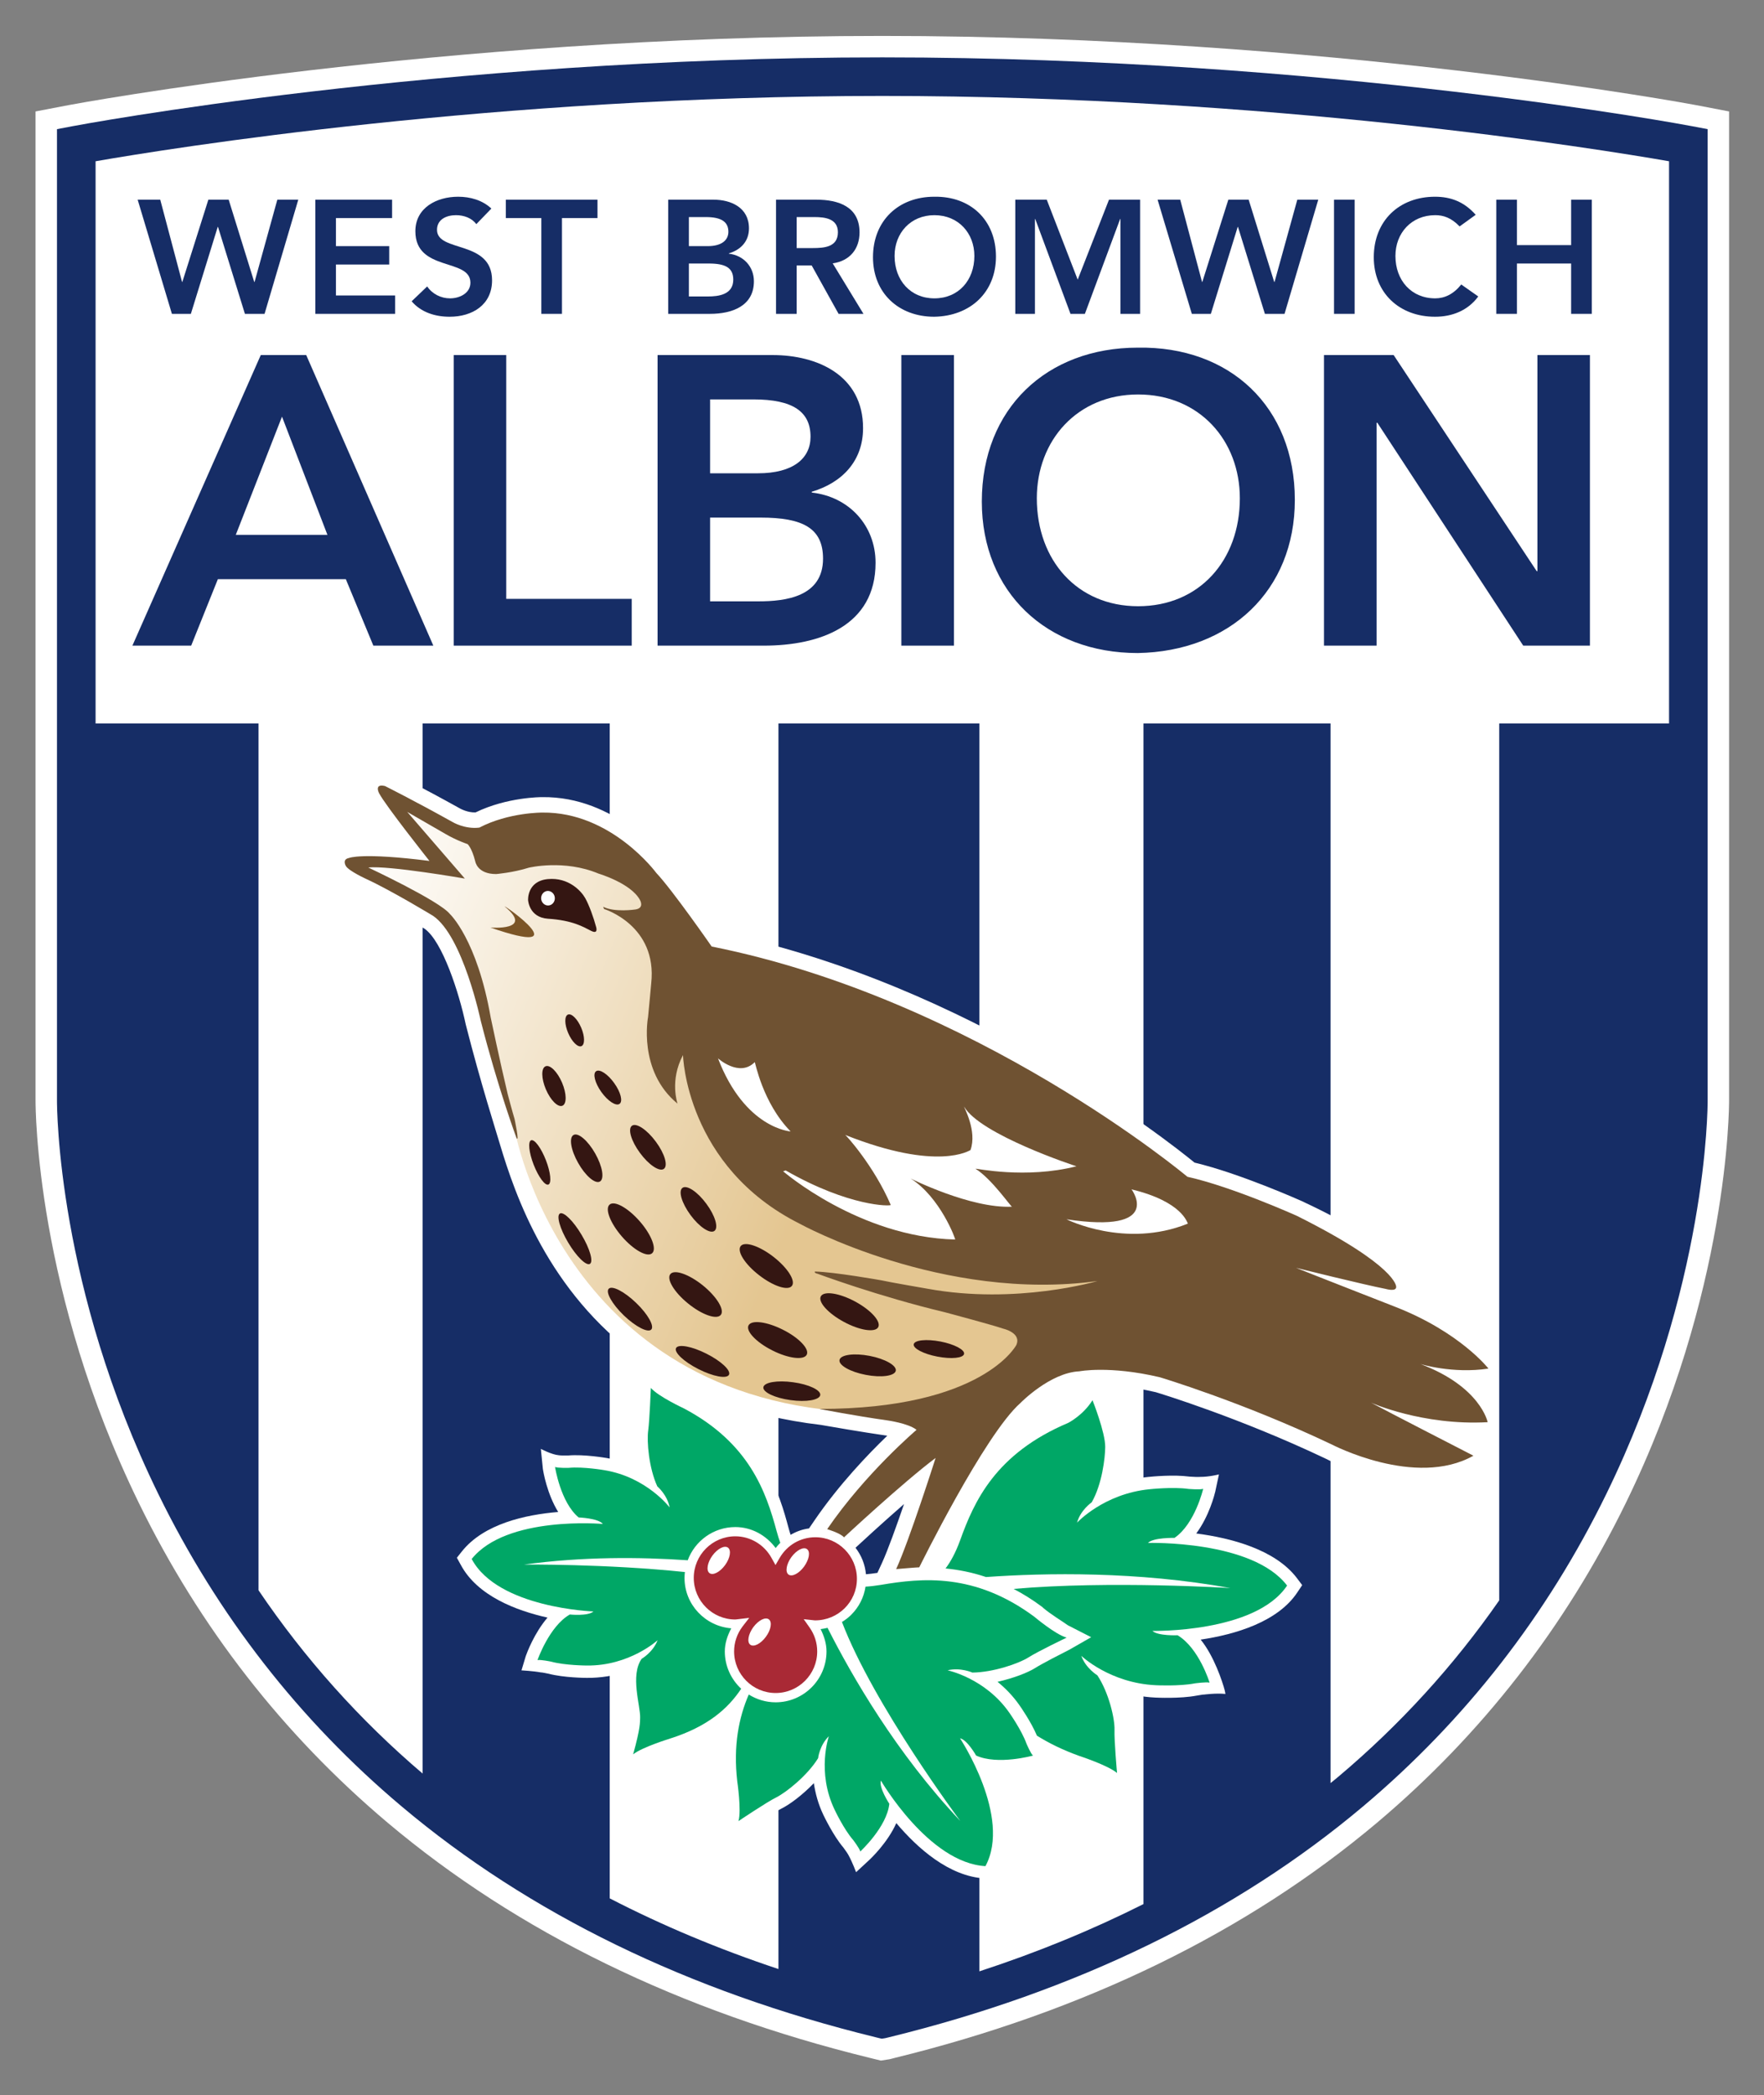 <?xml version="1.0" encoding="UTF-8" standalone="no"?>
<!-- Created with Inkscape (http://www.inkscape.org/) -->
<svg
   xmlns:dc="http://purl.org/dc/elements/1.1/"
   xmlns:cc="http://creativecommons.org/ns#"
   xmlns:rdf="http://www.w3.org/1999/02/22-rdf-syntax-ns#"
   xmlns:svg="http://www.w3.org/2000/svg"
   xmlns="http://www.w3.org/2000/svg"
   xmlns:xlink="http://www.w3.org/1999/xlink"
   xmlns:sodipodi="http://sodipodi.sourceforge.net/DTD/sodipodi-0.dtd"
   xmlns:inkscape="http://www.inkscape.org/namespaces/inkscape"
   width="500"
   height="593.65"
   id="svg2"
   sodipodi:version="0.32"
   inkscape:version="0.46"
   version="1.0"
   sodipodi:docname="Logo West Bromwich Albion Football Club.svg"
   inkscape:output_extension="org.inkscape.output.svg.inkscape">
  <rect width="100%" height="100%" fill="#808080" stroke="none"/>
  <defs
     id="defs4">
    <inkscape:perspective
       sodipodi:type="inkscape:persp3d"
       inkscape:vp_x="0 : 526.18109 : 1"
       inkscape:vp_y="0 : 1000 : 0"
       inkscape:vp_z="744.09448 : 526.18109 : 1"
       inkscape:persp3d-origin="372.04724 : 350.78739 : 1"
       id="perspective10" />
    <linearGradient
       id="linearGradient2584"
       spreadMethod="pad"
       gradientTransform="matrix(15.639,-6.337,-6.337,-15.639,330.775,268.56)"
       gradientUnits="userSpaceOnUse"
       y2="0"
       x2="1"
       y1="0"
       x1="0">
      <stop
         id="stop2586"
         offset="0"
         style="stop-opacity:1;stop-color:#ffffff" />
      <stop
         id="stop2588"
         offset="0.612"
         style="stop-opacity:1;stop-color:#e4c691" />
      <stop
         id="stop2590"
         offset="1"
         style="stop-opacity:1;stop-color:#e4c691" />
    </linearGradient>
    <clipPath
       id="clipPath2482"
       clipPathUnits="userSpaceOnUse">
      <path
         id="path2484"
         d="M 233.058,247.878 L 357.833,247.878 L 357.833,286.408 L 233.058,286.408 L 233.058,247.878 z" />
    </clipPath>
    <clipPath
       id="clipPath2474"
       clipPathUnits="userSpaceOnUse">
      <path
         id="path2476"
         d="M 320.819,236.955 L 364.812,236.955 L 364.812,291.204 L 320.819,291.204 L 320.819,236.955 z" />
    </clipPath>
    <clipPath
       id="clipPath2442"
       clipPathUnits="userSpaceOnUse">
      <path
         id="path2444"
         clip-rule="evenodd"
         d="M 402.401,298.37 L 479.527,298.37 C 484.5,298.37 488.531,294.339 488.531,289.366 L 488.531,179.815 C 488.531,174.842 484.5,170.811 479.527,170.811 L 325.274,170.811 C 320.301,170.811 316.27,174.842 316.27,179.815 L 316.27,289.366 C 316.27,294.339 320.301,298.37 325.274,298.37" />
    </clipPath>
    <clipPath
       id="clipPath2428"
       clipPathUnits="userSpaceOnUse">
      <path
         id="path2430"
         clip-rule="evenodd"
         d="M 183.543,298.37 L 302.098,298.37 C 307.071,298.37 311.102,294.339 311.102,289.366 L 311.102,179.815 C 311.102,174.842 307.071,170.811 302.098,170.811 L 64.988,170.811 C 60.015,170.811 55.984,174.842 55.984,179.815 L 55.984,289.366 C 55.984,294.339 60.015,298.37 64.988,298.37" />
    </clipPath>
    <inkscape:perspective
       id="perspective2410"
       inkscape:persp3d-origin="372.04724 : 350.78739 : 1"
       inkscape:vp_z="744.09448 : 526.18109 : 1"
       inkscape:vp_y="0 : 1000 : 0"
       inkscape:vp_x="0 : 526.18109 : 1"
       sodipodi:type="inkscape:persp3d" />
    <linearGradient
       inkscape:collect="always"
       xlink:href="#linearGradient2584"
       id="linearGradient2892"
       gradientUnits="userSpaceOnUse"
       gradientTransform="matrix(15.639,-6.337,-6.337,-15.639,330.775,268.56)"
       spreadMethod="pad"
       x1="0"
       y1="0"
       x2="1"
       y2="0" />
    <linearGradient
       inkscape:collect="always"
       xlink:href="#linearGradient2584"
       id="linearGradient3171"
       gradientUnits="userSpaceOnUse"
       gradientTransform="matrix(15.639,-6.337,-6.337,-15.639,330.775,268.56)"
       spreadMethod="pad"
       x1="0"
       y1="0"
       x2="1"
       y2="0" />
    <linearGradient
       inkscape:collect="always"
       xlink:href="#linearGradient2584"
       id="linearGradient3258"
       gradientUnits="userSpaceOnUse"
       gradientTransform="matrix(15.639,-6.337,-6.337,-15.639,330.775,268.56)"
       spreadMethod="pad"
       x1="0"
       y1="0"
       x2="1"
       y2="0" />
  </defs>
  <sodipodi:namedview
     id="base"
     pagecolor="#ffffff"
     bordercolor="#666666"
     borderopacity="1.0"
     inkscape:pageopacity="0.0"
     inkscape:pageshadow="2"
     inkscape:zoom="0.175"
     inkscape:cx="-1675.1635"
     inkscape:cy="173.49119"
     inkscape:document-units="px"
     inkscape:current-layer="layer1"
     showgrid="false"
     inkscape:window-width="1280"
     inkscape:window-height="750"
     inkscape:window-x="-8"
     inkscape:window-y="-8" />
  <g
     inkscape:label="Ebene 1"
     inkscape:groupmode="layer"
     id="layer1"
     transform="translate(-191.278,100.062)">
    <g
       id="g3173"
       transform="matrix(11.911,0,0,11.911,-2076.96,-5157.105)">
      <g
         transform="matrix(1.25,0,0,-1.25,-215.712,783.434)"
         clip-path="url(#clipPath2474)"
         id="g2472">
        <g
           id="g2478">
          <g
             clip-path="url(#clipPath2482)"
             id="g2480">
            <path
               id="path2486"
               style="fill:#ffffff;fill-opacity:1;fill-rule:nonzero;stroke:none"
               d="M 326.219,285.091 L 325.592,284.971 L 325.592,266.153 C 325.592,266.008 325.596,262.507 327.56,258.487 C 328.713,256.126 330.307,254.08 332.296,252.404 C 334.771,250.32 337.862,248.813 341.484,247.927 L 341.557,247.909 C 341.561,247.908 341.686,247.878 341.686,247.878 L 341.852,247.904 L 341.942,247.927 C 345.563,248.813 348.654,250.32 351.13,252.404 C 353.119,254.08 354.713,256.127 355.866,258.487 C 357.825,262.498 357.833,266.009 357.833,266.157 L 357.833,284.971 L 357.207,285.091 C 357.137,285.104 350.18,286.408 341.713,286.408 C 333.252,286.408 326.288,285.104 326.219,285.091" />
            <path
               id="path2488"
               style="fill:#162d66;fill-opacity:1;fill-rule:nonzero;stroke:none"
               d="M 357.13,284.69 C 357.062,284.703 350.191,286 341.713,286 C 333.235,286 326.363,284.703 326.295,284.69 L 326,284.634 L 326,266.153 C 326,266.011 326.006,262.596 327.926,258.667 C 329.055,256.357 330.613,254.355 332.559,252.717 C 334.985,250.673 338.021,249.195 341.581,248.323 L 341.654,248.305 L 341.702,248.294 L 341.771,248.305 L 341.845,248.323 C 345.405,249.195 348.44,250.673 350.867,252.717 C 352.812,254.355 354.371,256.357 355.499,258.667 C 357.419,262.596 357.425,266.012 357.425,266.155 C 357.425,266.153 357.425,281.459 357.425,281.459 L 357.425,284.634" />
            <path
               id="path2490"
               style="fill:#ffffff;fill-opacity:1;fill-rule:nonzero;stroke:none"
               d="M 350.393,253.279 C 350.345,253.238 350.295,253.199 350.246,253.159 L 350.246,273.324 L 346.684,273.324 L 346.684,250.856 C 345.705,250.364 344.664,249.936 343.56,249.576 L 343.56,273.324 L 339.735,273.324 L 339.735,249.62 C 338.597,249.999 337.526,250.447 336.523,250.965 L 336.523,273.324 L 332.961,273.324 L 332.961,253.34 C 331.76,254.362 330.716,255.53 329.837,256.828 L 329.837,273.324 L 326.735,273.324 L 326.735,284.023 C 328.143,284.268 334.326,285.266 341.713,285.266 C 349.098,285.266 355.283,284.268 356.69,284.023 L 356.69,273.324 L 353.457,273.324 L 353.457,256.636 C 352.589,255.388 351.564,254.265 350.393,253.279" />
            <path
               id="path2492"
               style="fill:#162d66;fill-opacity:1;fill-rule:nonzero;stroke:none"
               d="M 331.149,276.913 L 330.284,279.163 L 329.404,276.913 L 331.149,276.913 z M 329.88,280.335 L 330.745,280.335 L 333.165,274.805 L 332.023,274.805 L 331.499,276.07 L 329.063,276.07 L 328.555,274.805 L 327.436,274.805" />
            <path
               id="path2494"
               style="fill:#162d66;fill-opacity:1;fill-rule:nonzero;stroke:none"
               d="M 333.554,280.335 L 334.553,280.335 L 334.553,275.695 L 336.942,275.695 L 336.942,274.805 L 333.554,274.805" />
            <path
               id="path2496"
               style="fill:#162d66;fill-opacity:1;fill-rule:nonzero;stroke:none"
               d="M 338.434,275.648 L 339.354,275.648 C 339.87,275.648 340.584,275.734 340.584,276.461 C 340.584,277.039 340.203,277.242 339.394,277.242 L 338.434,277.242 L 338.434,275.648 z M 338.434,278.085 L 339.346,278.085 C 340.013,278.085 340.346,278.366 340.346,278.78 C 340.346,279.257 340.013,279.491 339.259,279.491 L 338.434,279.491 L 338.434,278.085 z M 337.434,280.335 L 339.624,280.335 C 340.473,280.335 341.346,279.952 341.346,278.944 C 341.346,278.32 340.949,277.906 340.37,277.734 L 340.37,277.718 C 341.076,277.64 341.584,277.093 341.584,276.382 C 341.584,275.179 340.52,274.805 339.457,274.805 L 337.434,274.805" />
            <path
               id="path2498"
               style="fill:#162d66;fill-opacity:1;fill-rule:nonzero;stroke:none"
               d="M 342.075,274.805 L 343.076,274.805 L 343.076,280.335 L 342.075,280.335 L 342.075,274.805 z" />
            <path
               id="path2500"
               style="fill:#162d66;fill-opacity:1;fill-rule:nonzero;stroke:none"
               d="M 346.582,275.555 C 347.749,275.555 348.519,276.429 348.519,277.609 C 348.519,278.71 347.749,279.585 346.582,279.585 C 345.424,279.585 344.654,278.71 344.654,277.609 C 344.654,276.429 345.424,275.555 346.582,275.555 z M 346.575,280.476 C 348.328,280.507 349.566,279.351 349.566,277.578 C 349.566,275.851 348.328,274.695 346.575,274.664 C 344.845,274.664 343.607,275.82 343.607,277.546 C 343.607,279.32 344.845,280.476 346.575,280.476" />
            <path
               id="path2502"
               style="fill:#162d66;fill-opacity:1;fill-rule:nonzero;stroke:none"
               d="M 350.121,280.335 L 351.447,280.335 L 354.168,276.226 L 354.184,276.211 L 354.168,276.211 L 354.184,276.226 L 354.184,280.335 L 355.184,280.335 L 355.184,274.805 L 353.914,274.805 L 351.137,279.046 L 351.122,279.046 L 351.122,274.805 L 350.121,274.805" />
            <path
               id="path2504"
               style="fill:#162d66;fill-opacity:1;fill-rule:nonzero;stroke:none"
               d="M 327.536,283.292 L 327.966,283.292 L 328.381,281.727 L 328.387,281.727 L 328.882,283.292 L 329.269,283.292 L 329.755,281.727 L 329.762,281.727 L 330.195,283.292 L 330.594,283.292 L 329.952,281.119 L 329.578,281.119 L 329.066,282.773 L 329.06,282.773 L 328.549,281.119 L 328.188,281.119" />
            <path
               id="path2506"
               style="fill:#162d66;fill-opacity:1;fill-rule:nonzero;stroke:none"
               d="M 330.918,283.292 L 332.38,283.292 L 332.38,282.942 L 331.311,282.942 L 331.311,282.408 L 332.325,282.408 L 332.325,282.058 L 331.311,282.058 L 331.311,281.469 L 332.437,281.469 L 332.437,281.119 L 330.918,281.119" />
            <path
               id="path2508"
               style="fill:#162d66;fill-opacity:1;fill-rule:nonzero;stroke:none"
               d="M 333.983,282.826 C 333.899,282.942 333.749,282.997 333.596,282.997 C 333.416,282.997 333.235,282.918 333.235,282.718 C 333.235,282.282 334.283,282.531 334.283,281.757 C 334.283,281.291 333.909,281.064 333.475,281.064 C 333.201,281.064 332.933,281.147 332.752,281.358 L 333.048,281.641 C 333.145,281.497 333.31,281.414 333.484,281.414 C 333.665,281.414 333.871,281.512 333.871,281.712 C 333.871,282.187 332.823,281.914 332.823,282.691 C 332.823,283.139 333.229,283.348 333.637,283.348 C 333.868,283.348 334.099,283.283 334.27,283.123" />
            <path
               id="path2510"
               style="fill:#162d66;fill-opacity:1;fill-rule:nonzero;stroke:none"
               d="M 335.221,282.942 L 334.545,282.942 L 334.545,283.292 L 336.29,283.292 L 336.29,282.942 L 335.614,282.942 L 335.614,281.119 L 335.221,281.119" />
            <path
               id="path2512"
               style="fill:#162d66;fill-opacity:1;fill-rule:nonzero;stroke:none"
               d="M 338.03,281.45 L 338.392,281.45 C 338.594,281.45 338.875,281.484 338.875,281.77 C 338.875,281.997 338.725,282.077 338.408,282.077 L 338.03,282.077 L 338.03,281.45 z M 338.03,282.408 L 338.389,282.408 C 338.651,282.408 338.782,282.519 338.782,282.681 C 338.782,282.868 338.651,282.961 338.354,282.961 L 338.03,282.961 L 338.03,282.408 z M 337.637,283.292 L 338.498,283.292 C 338.832,283.292 339.174,283.142 339.174,282.746 C 339.174,282.5 339.019,282.338 338.791,282.27 L 338.791,282.264 C 339.069,282.233 339.268,282.018 339.268,281.739 C 339.268,281.266 338.85,281.119 338.432,281.119 L 337.637,281.119" />
            <path
               id="path2514"
               style="fill:#162d66;fill-opacity:1;fill-rule:nonzero;stroke:none"
               d="M 340.387,282.371 C 340.609,282.371 340.867,282.39 340.867,282.672 C 340.867,282.93 340.624,282.961 340.422,282.961 L 340.082,282.961 L 340.082,282.371 L 340.387,282.371 z M 339.689,283.292 L 340.456,283.292 C 340.88,283.292 341.279,283.157 341.279,282.669 C 341.279,282.356 341.095,282.126 340.768,282.08 L 341.354,281.119 L 340.88,281.119 L 340.368,282.04 L 340.082,282.04 L 340.082,281.119 L 339.689,281.119" />
            <path
               id="path2516"
               style="fill:#162d66;fill-opacity:1;fill-rule:nonzero;stroke:none"
               d="M 342.704,281.414 C 343.162,281.414 343.465,281.757 343.465,282.221 C 343.465,282.654 343.162,282.997 342.704,282.997 C 342.249,282.997 341.946,282.654 341.946,282.221 C 341.946,281.757 342.249,281.414 342.704,281.414 z M 342.701,283.348 C 343.39,283.36 343.876,282.905 343.876,282.209 C 343.876,281.53 343.39,281.076 342.701,281.064 C 342.021,281.064 341.535,281.518 341.535,282.196 C 341.535,282.893 342.021,283.348 342.701,283.348" />
            <path
               id="path2518"
               style="fill:#162d66;fill-opacity:1;fill-rule:nonzero;stroke:none"
               d="M 344.244,283.292 L 344.843,283.292 L 345.432,281.77 L 346.028,283.292 L 346.62,283.292 L 346.62,281.119 L 346.246,281.119 L 346.246,282.924 L 346.24,282.924 L 345.569,281.119 L 345.295,281.119 L 344.624,282.924 L 344.618,282.924 L 344.618,281.119 L 344.244,281.119" />
            <path
               id="path2520"
               style="fill:#162d66;fill-opacity:1;fill-rule:nonzero;stroke:none"
               d="M 346.953,283.292 L 347.384,283.292 L 347.799,281.727 L 347.805,281.727 L 348.3,283.292 L 348.687,283.292 L 349.173,281.727 L 349.18,281.727 L 349.613,283.292 L 350.012,283.292 L 349.37,281.119 L 348.996,281.119 L 348.484,282.773 L 348.478,282.773 L 347.967,281.119 L 347.605,281.119" />
            <path
               id="path2522"
               style="fill:#162d66;fill-opacity:1;fill-rule:nonzero;stroke:none"
               d="M 350.312,281.119 L 350.704,281.119 L 350.704,283.292 L 350.312,283.292 L 350.312,281.119 z" />
            <path
               id="path2524"
               style="fill:#162d66;fill-opacity:1;fill-rule:nonzero;stroke:none"
               d="M 352.703,282.783 C 352.541,282.951 352.391,282.997 352.239,282.997 C 351.783,282.997 351.481,282.654 351.481,282.221 C 351.481,281.757 351.783,281.414 352.239,281.414 C 352.416,281.414 352.587,281.493 352.734,281.678 L 353.058,281.45 C 352.859,281.18 352.559,281.064 352.235,281.064 C 351.556,281.064 351.069,281.518 351.069,282.196 C 351.069,282.893 351.556,283.348 352.235,283.348 C 352.535,283.348 352.79,283.252 353.009,283.004" />
            <path
               id="path2526"
               style="fill:#162d66;fill-opacity:1;fill-rule:nonzero;stroke:none"
               d="M 353.401,283.292 L 353.794,283.292 L 353.794,282.427 L 354.826,282.427 L 354.826,283.292 L 355.219,283.292 L 355.219,281.119 L 354.826,281.119 L 354.826,282.077 L 353.794,282.077 L 353.794,281.119 L 353.401,281.119" />
            <path
               id="path2528"
               style="fill:#ffffff;fill-opacity:1;fill-rule:nonzero;stroke:none"
               d="M 345.515,260.57 C 345.374,260.345 345.151,260.226 345.146,260.224 C 344.656,260.015 344.281,259.763 343.99,259.496 C 344.103,259.666 344.215,259.82 344.319,259.945 C 344.319,259.945 344.508,260.15 344.552,260.186 C 344.687,260.323 345.115,260.685 345.477,260.702 L 345.498,260.702 L 345.519,260.706 C 345.52,260.707 345.562,260.714 345.637,260.72 L 345.515,260.57 z M 341.401,257.133 C 341.384,257.322 341.312,257.496 341.202,257.637 C 341.291,257.72 341.696,258.094 342.126,258.469 C 341.981,258.046 341.818,257.593 341.709,257.354 L 341.619,257.159 C 341.54,257.147 341.466,257.138 341.401,257.133 z M 339.928,258.013 C 339.764,258.62 339.46,259.749 338.043,260.498 L 338.038,260.501 L 338.031,260.504 C 337.82,260.602 337.551,260.755 337.486,260.832 L 337.191,261.177 C 338.031,260.593 339.121,260.142 340.543,259.975 C 340.725,259.943 341.313,259.841 341.807,259.769 C 341.447,259.423 340.887,258.84 340.42,258.156 L 340.317,258.005 C 340.192,257.989 340.073,257.946 339.967,257.883 C 339.953,257.924 339.94,257.966 339.928,258.013 z M 348.245,254.855 L 348.232,254.921 C 348.188,255.089 348.027,255.578 347.773,255.889 C 348.434,255.987 349.241,256.227 349.613,256.787 L 349.706,256.926 L 349.606,257.059 C 349.192,257.605 348.35,257.823 347.689,257.909 C 347.935,258.239 348.037,258.647 348.051,258.705 L 348.121,259.033 C 348.121,259.033 347.93,258.984 347.765,258.986 C 347.735,258.982 347.632,258.986 347.562,258.991 C 347.261,259.032 346.856,258.993 346.777,258.985 C 346.51,258.959 346.278,258.892 346.076,258.81 C 346.152,259.063 346.193,259.319 346.193,259.494 C 346.193,259.525 346.192,259.553 346.19,259.577 C 346.171,259.785 345.957,260.468 345.918,260.589 L 345.841,260.728 C 346.082,260.73 346.45,260.707 346.918,260.598 C 347.028,260.565 348.524,260.106 350.138,259.34 C 350.199,259.308 351.88,258.441 353.111,259.133 C 353.111,259.133 353.267,259.264 353.325,259.411 L 352.408,259.887 C 352.408,259.887 353.039,259.807 353.436,259.961 C 353.282,260.628 352.768,260.871 352.768,260.871 C 353.179,260.819 353.436,260.966 353.436,260.966 C 353.399,261.069 353.325,261.208 353.325,261.208 C 353.3,261.239 352.925,261.925 351.739,262.429 C 351.76,262.464 351.771,262.503 351.778,262.545 C 351.776,262.53 351.773,262.51 351.773,262.51 C 351.784,262.539 351.796,262.574 351.796,262.619 C 351.796,262.821 351.548,263.367 349.745,264.212 L 349.734,264.218 L 349.724,264.223 C 349.674,264.245 348.524,264.76 347.656,264.967 C 347.153,265.379 343.382,268.36 338.639,269.342 C 338.451,269.61 337.912,270.37 337.637,270.666 C 337.538,270.797 336.632,271.94 335.237,271.922 C 335.216,271.922 334.569,271.923 333.968,271.631 C 333.814,271.626 333.682,271.702 333.68,271.702 C 332.947,272.11 332.382,272.393 332.377,272.396 L 332.347,272.411 L 332.315,272.425 C 332.024,272.495 331.895,272.318 331.864,272.264 C 331.754,272.08 331.839,271.921 331.87,271.861 L 331.872,271.86 C 331.943,271.722 332.197,271.381 332.434,271.073 C 331.932,271.112 331.658,271.094 331.503,271.051 L 331.506,271.053 C 331.501,271.052 331.498,271.05 331.493,271.049 C 331.491,271.048 331.49,271.048 331.487,271.047 C 331.318,271.008 331.243,270.899 331.215,270.835 C 331.192,270.783 331.183,270.732 331.183,270.685 C 331.183,270.577 331.229,270.49 331.248,270.459 L 331.241,270.472 C 331.266,270.427 331.34,270.291 331.769,270.095 C 332.218,269.889 332.933,269.457 332.996,269.419 C 333.339,269.183 333.658,268.184 333.779,267.609 L 333.782,267.596 C 334.075,266.447 334.363,265.555 334.434,265.312 C 334.723,264.346 335.35,262.511 337.093,261.248 L 337.072,260.688 C 337.065,260.52 337.043,260.051 337.023,259.904 L 337.023,259.904 C 337.015,259.855 337.012,259.793 337.012,259.722 C 337.012,259.56 337.035,259.353 337.079,259.147 C 336.902,259.233 336.698,259.306 336.464,259.345 C 336.449,259.347 336.035,259.419 335.733,259.393 C 335.662,259.391 335.576,259.393 335.552,259.398 C 335.418,259.409 335.212,259.519 335.212,259.519 L 335.25,259.139 C 335.259,259.079 335.33,258.662 335.542,258.318 C 334.922,258.267 334.128,258.094 333.709,257.568 L 333.613,257.447 L 333.688,257.311 C 334.004,256.721 334.743,256.441 335.339,256.308 C 335.083,256.01 334.945,255.632 334.925,255.576 L 334.843,255.304 C 334.843,255.304 335.072,255.291 335.211,255.265 C 335.236,255.265 335.288,255.254 335.358,255.24 C 335.65,255.163 336.068,255.161 336.086,255.161 C 336.354,255.158 336.615,255.205 336.821,255.271 C 336.813,255.213 336.808,255.154 336.808,255.097 C 336.808,254.949 336.829,254.807 336.847,254.692 L 336.868,254.51 C 336.863,254.355 336.833,253.905 336.805,253.744 L 336.818,253.252 L 337.118,253.523 C 337.199,253.589 337.507,253.71 337.747,253.783 C 338.194,253.926 338.518,254.112 338.767,254.32 C 338.723,254.104 338.691,253.874 338.691,253.618 C 338.691,253.474 338.699,253.323 338.717,253.165 C 338.743,252.993 338.76,252.788 338.76,252.646 C 338.76,252.581 338.756,252.529 338.748,252.5 L 338.697,252.007 L 339.105,252.24 C 339.252,252.339 339.663,252.609 339.795,252.675 C 339.949,252.75 340.195,252.934 340.409,253.157 C 340.438,252.965 340.491,252.759 340.593,252.548 C 340.6,252.535 340.776,252.161 340.972,251.931 C 341.013,251.876 341.06,251.807 341.07,251.785 C 341.147,251.644 341.213,251.463 341.213,251.463 L 341.452,251.684 C 341.497,251.725 341.813,252.025 341.979,252.397 C 342.378,251.925 342.981,251.381 343.666,251.344 L 343.815,251.336 L 343.884,251.469 C 344.007,251.698 344.055,251.949 344.055,252.204 C 344.055,252.616 343.927,253.034 343.784,253.379 C 344.182,253.34 344.585,253.44 344.643,253.455 L 345.032,253.562 C 345.032,253.562 345.134,253.542 345.114,253.563 C 345.245,253.502 345.238,253.507 345.382,253.455 C 345.591,253.386 345.936,253.251 346.029,253.172 L 346.41,252.94 L 346.416,253.372 C 346.401,253.528 346.367,253.944 346.367,254.127 C 346.367,254.14 346.367,254.152 346.368,254.162 C 346.368,254.171 346.368,254.18 346.368,254.19 C 346.368,254.359 346.315,254.641 346.211,254.919 C 346.416,254.85 346.648,254.798 346.912,254.786 C 346.93,254.785 347.38,254.763 347.695,254.823 C 347.775,254.834 347.809,254.845 347.836,254.843 C 347.836,254.843 348.067,254.874 348.245,254.855" />
            <path
               id="path2530"
               style="fill:#ffffff;fill-opacity:1;fill-rule:nonzero;stroke:none"
               d="M 334.252,269.44 C 335.951,268.853 334.522,269.868 334.523,269.841 C 335.095,269.372 334.252,269.44 334.252,269.44" />
            <path
               id="path2532"
               style="fill:none;stroke:#ffffff;stroke-width:0.365;stroke-linecap:butt;stroke-linejoin:miter;stroke-miterlimit:4;stroke-dasharray:none;stroke-opacity:1"
               d="M 334.252,269.44 C 335.951,268.853 334.522,269.868 334.523,269.841 C 335.095,269.372 334.252,269.44 334.252,269.44 z" />
            <path
               id="path2534"
               style="fill:#ffffff;fill-opacity:1;fill-rule:nonzero;stroke:none"
               d="M 334.969,269.962 C 334.969,269.962 334.945,270.323 335.344,270.362 C 335.743,270.4 335.984,270.13 336.057,269.999 C 336.131,269.868 336.219,269.621 336.26,269.465 C 336.26,269.465 336.32,269.301 336.169,269.377 C 336.018,269.453 335.818,269.578 335.347,269.608 C 334.986,269.632 334.969,269.962 334.969,269.962" />
            <path
               id="path2536"
               style="fill:none;stroke:#ffffff;stroke-width:0.365;stroke-linecap:butt;stroke-linejoin:miter;stroke-miterlimit:4;stroke-dasharray:none;stroke-opacity:1"
               d="M 334.969,269.962 C 334.969,269.962 334.945,270.323 335.344,270.362 C 335.743,270.4 335.984,270.13 336.057,269.999 C 336.131,269.868 336.219,269.621 336.26,269.465 C 336.26,269.465 336.32,269.301 336.169,269.377 C 336.018,269.453 335.818,269.578 335.347,269.608 C 334.986,269.632 334.969,269.962 334.969,269.962 z" />
            <path
               id="path2538"
               style="fill:#ffffff;fill-opacity:1;fill-rule:nonzero;stroke:none"
               d="M 335.478,270.005 C 335.482,269.929 335.427,269.863 335.355,269.86 C 335.283,269.856 335.222,269.916 335.217,269.991 C 335.214,270.068 335.268,270.133 335.34,270.137 C 335.412,270.14 335.474,270.081 335.478,270.005" />
            <path
               id="path2540"
               style="fill:none;stroke:#ffffff;stroke-width:0.365;stroke-linecap:butt;stroke-linejoin:miter;stroke-miterlimit:4;stroke-dasharray:none;stroke-opacity:1"
               d="M 335.478,270.005 C 335.482,269.929 335.427,269.863 335.355,269.86 C 335.283,269.856 335.222,269.916 335.217,269.991 C 335.214,270.068 335.268,270.133 335.34,270.137 C 335.412,270.14 335.474,270.081 335.478,270.005 z" />
            <path
               id="path2542"
               style="fill:#ffffff;fill-opacity:1;fill-rule:nonzero;stroke:none"
               d="M 345.219,263.888 C 347.071,263.609 346.469,264.446 346.456,264.458 C 347.432,264.222 347.517,263.817 347.53,263.806 C 346.337,263.324 345.219,263.888 345.219,263.888" />
            <path
               id="path2544"
               style="fill:none;stroke:#ffffff;stroke-width:0.365;stroke-linecap:butt;stroke-linejoin:miter;stroke-miterlimit:4;stroke-dasharray:none;stroke-opacity:1"
               d="M 345.219,263.888 C 347.071,263.609 346.469,264.446 346.456,264.458 C 347.432,264.222 347.517,263.817 347.53,263.806 C 346.337,263.324 345.219,263.888 345.219,263.888 z" />
            <path
               id="path2546"
               style="fill:#ffffff;fill-opacity:1;fill-rule:nonzero;stroke:none"
               d="M 335.98,267.534 C 336.051,267.368 336.052,267.211 335.984,267.183 C 335.916,267.155 335.803,267.267 335.732,267.433 C 335.661,267.599 335.659,267.756 335.728,267.784 C 335.797,267.812 335.909,267.7 335.98,267.534" />
            <path
               id="path2548"
               style="fill:none;stroke:#ffffff;stroke-width:0.365;stroke-linecap:butt;stroke-linejoin:miter;stroke-miterlimit:4;stroke-dasharray:none;stroke-opacity:1"
               d="M 335.98,267.534 C 336.051,267.368 336.052,267.211 335.984,267.183 C 335.916,267.155 335.803,267.267 335.732,267.433 C 335.661,267.599 335.659,267.756 335.728,267.784 C 335.797,267.812 335.909,267.7 335.98,267.534 z" />
            <path
               id="path2550"
               style="fill:#ffffff;fill-opacity:1;fill-rule:nonzero;stroke:none"
               d="M 336.609,266.479 C 336.733,266.307 336.777,266.13 336.709,266.084 C 336.641,266.037 336.486,266.139 336.363,266.311 C 336.241,266.483 336.196,266.66 336.264,266.706 C 336.332,266.753 336.487,266.651 336.609,266.479" />
            <path
               id="path2552"
               style="fill:none;stroke:#ffffff;stroke-width:0.365;stroke-linecap:butt;stroke-linejoin:miter;stroke-miterlimit:4;stroke-dasharray:none;stroke-opacity:1"
               d="M 336.609,266.479 C 336.733,266.307 336.777,266.13 336.709,266.084 C 336.641,266.037 336.486,266.139 336.363,266.311 C 336.241,266.483 336.196,266.66 336.264,266.706 C 336.332,266.753 336.487,266.651 336.609,266.479 z" />
            <path
               id="path2554"
               style="fill:#ffffff;fill-opacity:1;fill-rule:nonzero;stroke:none"
               d="M 337.401,265.365 C 337.57,265.138 337.637,264.906 337.553,264.847 C 337.47,264.788 337.266,264.923 337.099,265.151 C 336.931,265.378 336.863,265.61 336.947,265.669 C 337.031,265.728 337.234,265.592 337.401,265.365" />
            <path
               id="path2556"
               style="fill:none;stroke:#ffffff;stroke-width:0.365;stroke-linecap:butt;stroke-linejoin:miter;stroke-miterlimit:4;stroke-dasharray:none;stroke-opacity:1"
               d="M 337.401,265.365 C 337.57,265.138 337.637,264.906 337.553,264.847 C 337.47,264.788 337.266,264.923 337.099,265.151 C 336.931,265.378 336.863,265.61 336.947,265.669 C 337.031,265.728 337.234,265.592 337.401,265.365 z" />
            <path
               id="path2558"
               style="fill:#ffffff;fill-opacity:1;fill-rule:nonzero;stroke:none"
               d="M 338.363,264.183 C 338.531,263.957 338.599,263.725 338.515,263.666 C 338.432,263.607 338.228,263.742 338.061,263.969 C 337.893,264.197 337.825,264.428 337.909,264.487 C 337.992,264.546 338.196,264.411 338.363,264.183" />
            <path
               id="path2560"
               style="fill:none;stroke:#ffffff;stroke-width:0.365;stroke-linecap:butt;stroke-linejoin:miter;stroke-miterlimit:4;stroke-dasharray:none;stroke-opacity:1"
               d="M 338.363,264.183 C 338.531,263.957 338.599,263.725 338.515,263.666 C 338.432,263.607 338.228,263.742 338.061,263.969 C 337.893,264.197 337.825,264.428 337.909,264.487 C 337.992,264.546 338.196,264.411 338.363,264.183 z" />
            <path
               id="path2562"
               style="fill:#ffffff;fill-opacity:1;fill-rule:nonzero;stroke:none"
               d="M 339.823,261.785 C 340.128,261.632 340.33,261.418 340.273,261.31 C 340.216,261.202 339.922,261.239 339.616,261.394 C 339.31,261.549 339.109,261.762 339.166,261.87 C 339.224,261.978 339.518,261.94 339.823,261.785" />
            <path
               id="path2564"
               style="fill:none;stroke:#ffffff;stroke-width:0.365;stroke-linecap:butt;stroke-linejoin:miter;stroke-miterlimit:4;stroke-dasharray:none;stroke-opacity:1"
               d="M 339.823,261.785 C 340.128,261.632 340.33,261.418 340.273,261.31 C 340.216,261.202 339.922,261.239 339.616,261.394 C 339.31,261.549 339.109,261.762 339.166,261.87 C 339.224,261.978 339.518,261.94 339.823,261.785 z" />
            <path
               id="path2566"
               style="fill:#ffffff;fill-opacity:1;fill-rule:nonzero;stroke:none"
               d="M 339.644,263.171 C 339.913,262.961 340.068,262.714 339.99,262.619 C 339.913,262.523 339.632,262.617 339.363,262.827 C 339.094,263.036 338.939,263.283 339.017,263.379 C 339.094,263.474 339.375,263.381 339.644,263.171" />
            <path
               id="path2568"
               style="fill:none;stroke:#ffffff;stroke-width:0.365;stroke-linecap:butt;stroke-linejoin:miter;stroke-miterlimit:4;stroke-dasharray:none;stroke-opacity:1"
               d="M 339.644,263.171 C 339.913,262.961 340.068,262.714 339.99,262.619 C 339.913,262.523 339.632,262.617 339.363,262.827 C 339.094,263.036 338.939,263.283 339.017,263.379 C 339.094,263.474 339.375,263.381 339.644,263.171 z" />
            <path
               id="path2570"
               style="fill:#ffffff;fill-opacity:1;fill-rule:nonzero;stroke:none"
               d="M 341.197,262.322 C 341.498,262.159 341.694,261.941 341.634,261.834 C 341.574,261.728 341.281,261.773 340.98,261.936 C 340.678,262.099 340.483,262.317 340.543,262.423 C 340.603,262.53 340.896,262.484 341.197,262.322" />
            <path
               id="path2572"
               style="fill:none;stroke:#ffffff;stroke-width:0.365;stroke-linecap:butt;stroke-linejoin:miter;stroke-miterlimit:4;stroke-dasharray:none;stroke-opacity:1"
               d="M 341.197,262.322 C 341.498,262.159 341.694,261.941 341.634,261.834 C 341.574,261.728 341.281,261.773 340.98,261.936 C 340.678,262.099 340.483,262.317 340.543,262.423 C 340.603,262.53 340.896,262.484 341.197,262.322 z" />
            <g
               id="g2574">
              <g
                 id="g2576">
                <g
                   id="g2582">
                  <path
                     id="path2592"
                     style="fill:url(#linearGradient3258);stroke:none"
                     d="M 334.706,265.627 C 334.706,265.627 335.629,260.233 341.642,260.206 C 343.118,260.2 343.04,260.381 343.04,260.381 L 343.156,260.428 C 343.156,260.428 344.025,260.755 344.038,260.801 C 344.051,260.846 344.586,261.411 344.586,261.411 L 346.68,262.877 L 342.215,263.298 L 339.962,264.199 L 338.925,265.329 L 338.464,266.162 L 338.218,267.031 L 337.673,269.714 L 336.572,270.816 L 335.633,270.979 L 334.295,270.852 L 333.838,271.113 L 332.347,271.846 L 333.347,270.565 L 331.626,270.66 L 333.26,269.728 L 333.755,269.056" />
                </g>
              </g>
            </g>
            <path
               id="path2594"
               style="fill:#7b5527;fill-opacity:1;fill-rule:nonzero;stroke:none"
               d="M 334.252,269.44 C 335.951,268.853 334.522,269.868 334.523,269.841 C 335.095,269.372 334.252,269.44 334.252,269.44" />
            <path
               id="path2596"
               style="fill:#341612;fill-opacity:1;fill-rule:nonzero;stroke:none"
               d="M 334.969,269.962 C 334.969,269.962 334.945,270.323 335.344,270.362 C 335.743,270.4 335.984,270.13 336.057,269.999 C 336.131,269.868 336.219,269.621 336.26,269.465 C 336.26,269.465 336.32,269.301 336.169,269.377 C 336.018,269.453 335.818,269.578 335.347,269.608 C 334.986,269.632 334.969,269.962 334.969,269.962" />
            <path
               id="path2598"
               style="fill:#ffffff;fill-opacity:1;fill-rule:nonzero;stroke:none"
               d="M 335.478,270.005 C 335.482,269.929 335.427,269.863 335.355,269.86 C 335.283,269.856 335.222,269.916 335.217,269.991 C 335.214,270.068 335.268,270.133 335.34,270.137 C 335.412,270.14 335.474,270.081 335.478,270.005" />
            <path
               id="path2600"
               style="fill:#341612;fill-opacity:1;fill-rule:nonzero;stroke:none"
               d="M 335.616,266.487 C 335.704,266.28 335.707,266.083 335.622,266.049 C 335.536,266.014 335.396,266.154 335.307,266.362 C 335.219,266.57 335.216,266.766 335.302,266.8 C 335.387,266.835 335.528,266.695 335.616,266.487" />
            <path
               id="path2602"
               style="fill:#341612;fill-opacity:1;fill-rule:nonzero;stroke:none"
               d="M 335.98,267.534 C 336.051,267.368 336.052,267.211 335.984,267.183 C 335.916,267.155 335.803,267.267 335.732,267.433 C 335.661,267.599 335.659,267.756 335.728,267.784 C 335.797,267.812 335.909,267.7 335.98,267.534" />
            <path
               id="path2604"
               style="fill:#341612;fill-opacity:1;fill-rule:nonzero;stroke:none"
               d="M 336.609,266.479 C 336.733,266.307 336.777,266.13 336.709,266.084 C 336.641,266.037 336.486,266.139 336.363,266.311 C 336.241,266.483 336.196,266.66 336.264,266.706 C 336.332,266.753 336.487,266.651 336.609,266.479" />
            <path
               id="path2606"
               style="fill:#341612;fill-opacity:1;fill-rule:nonzero;stroke:none"
               d="M 336.248,265.138 C 336.387,264.892 336.425,264.655 336.335,264.606 C 336.244,264.557 336.059,264.716 335.921,264.962 C 335.782,265.207 335.744,265.445 335.835,265.493 C 335.924,265.543 336.11,265.383 336.248,265.138" />
            <path
               id="path2608"
               style="fill:#341612;fill-opacity:1;fill-rule:nonzero;stroke:none"
               d="M 337.401,265.365 C 337.57,265.138 337.637,264.906 337.553,264.847 C 337.47,264.788 337.266,264.923 337.099,265.151 C 336.931,265.378 336.863,265.61 336.947,265.669 C 337.031,265.728 337.234,265.592 337.401,265.365" />
            <path
               id="path2610"
               style="fill:#341612;fill-opacity:1;fill-rule:nonzero;stroke:none"
               d="M 338.363,264.183 C 338.531,263.957 338.599,263.725 338.515,263.666 C 338.432,263.607 338.228,263.742 338.061,263.969 C 337.893,264.197 337.825,264.428 337.909,264.487 C 337.992,264.546 338.196,264.411 338.363,264.183" />
            <path
               id="path2612"
               style="fill:#341612;fill-opacity:1;fill-rule:nonzero;stroke:none"
               d="M 335.988,263.591 C 336.146,263.327 336.216,263.08 336.145,263.039 C 336.075,262.999 335.889,263.18 335.732,263.445 C 335.574,263.71 335.504,263.958 335.575,263.998 C 335.646,264.038 335.831,263.856 335.988,263.591" />
            <path
               id="path2614"
               style="fill:#341612;fill-opacity:1;fill-rule:nonzero;stroke:none"
               d="M 337.027,262.296 C 337.25,262.082 337.378,261.853 337.313,261.789 C 337.246,261.724 337.013,261.846 336.79,262.06 C 336.567,262.276 336.439,262.503 336.505,262.567 C 336.57,262.633 336.804,262.511 337.027,262.296" />
            <path
               id="path2616"
               style="fill:#341612;fill-opacity:1;fill-rule:nonzero;stroke:none"
               d="M 338.367,261.329 C 338.645,261.189 338.836,261.01 338.793,260.929 C 338.75,260.847 338.49,260.896 338.212,261.037 C 337.935,261.177 337.743,261.357 337.786,261.438 C 337.828,261.518 338.089,261.471 338.367,261.329" />
            <path
               id="path2618"
               style="fill:#341612;fill-opacity:1;fill-rule:nonzero;stroke:none"
               d="M 339.823,261.785 C 340.128,261.632 340.33,261.418 340.273,261.31 C 340.216,261.202 339.922,261.239 339.616,261.394 C 339.31,261.549 339.109,261.762 339.166,261.87 C 339.224,261.978 339.518,261.94 339.823,261.785" />
            <path
               id="path2620"
               style="fill:#341612;fill-opacity:1;fill-rule:nonzero;stroke:none"
               d="M 337.097,263.847 C 337.32,263.591 337.423,263.318 337.328,263.24 C 337.233,263.161 336.976,263.305 336.753,263.562 C 336.531,263.819 336.427,264.09 336.522,264.169 C 336.616,264.248 336.874,264.103 337.097,263.847" />
            <path
               id="path2622"
               style="fill:#341612;fill-opacity:1;fill-rule:nonzero;stroke:none"
               d="M 338.301,262.626 C 338.566,262.41 338.716,262.159 338.636,262.067 C 338.557,261.973 338.278,262.071 338.013,262.287 C 337.748,262.502 337.599,262.752 337.678,262.846 C 337.758,262.94 338.037,262.84 338.301,262.626" />
            <path
               id="path2624"
               style="fill:#341612;fill-opacity:1;fill-rule:nonzero;stroke:none"
               d="M 339.644,263.171 C 339.913,262.961 340.068,262.714 339.99,262.619 C 339.913,262.523 339.632,262.617 339.363,262.827 C 339.094,263.036 338.939,263.283 339.017,263.379 C 339.094,263.474 339.375,263.381 339.644,263.171" />
            <path
               id="path2626"
               style="fill:#341612;fill-opacity:1;fill-rule:nonzero;stroke:none"
               d="M 341.197,262.322 C 341.498,262.159 341.694,261.941 341.634,261.834 C 341.574,261.728 341.281,261.773 340.98,261.936 C 340.678,262.099 340.483,262.317 340.543,262.423 C 340.603,262.53 340.896,262.484 341.197,262.322" />
            <path
               id="path2628"
               style="fill:#341612;fill-opacity:1;fill-rule:nonzero;stroke:none"
               d="M 341.47,261.289 C 341.766,261.232 341.989,261.105 341.969,261.005 C 341.947,260.905 341.691,260.87 341.395,260.928 C 341.099,260.985 340.877,261.112 340.898,261.212 C 340.918,261.311 341.175,261.346 341.47,261.289" />
            <path
               id="path2630"
               style="fill:#341612;fill-opacity:1;fill-rule:nonzero;stroke:none"
               d="M 340.014,260.787 C 340.313,260.747 340.545,260.637 340.531,260.543 C 340.517,260.449 340.264,260.405 339.965,260.447 C 339.666,260.488 339.435,260.598 339.448,260.692 C 339.462,260.786 339.715,260.829 340.014,260.787" />
            <path
               id="path2632"
               style="fill:#341612;fill-opacity:1;fill-rule:nonzero;stroke:none"
               d="M 342.82,261.562 C 343.083,261.511 343.285,261.405 343.269,261.326 C 343.253,261.246 343.026,261.224 342.761,261.275 C 342.496,261.325 342.294,261.432 342.311,261.51 C 342.326,261.59 342.554,261.613 342.82,261.562" />
            <path
               id="path2634"
               style="fill:#341612;fill-opacity:1;fill-rule:nonzero;stroke:none"
               d="M 335.308,265.013 C 335.398,264.781 335.419,264.573 335.355,264.549 C 335.29,264.525 335.166,264.695 335.075,264.927 C 334.985,265.159 334.963,265.368 335.027,265.392 C 335.092,265.415 335.217,265.246 335.308,265.013" />
            <path
               id="path2636"
               style="fill:#00a766;fill-opacity:1;fill-rule:nonzero;stroke:none"
               d="M 346.77,257.729 C 346.869,257.834 347.275,257.825 347.275,257.825 C 347.667,258.093 347.821,258.759 347.821,258.759 C 347.768,258.738 347.54,258.757 347.54,258.757 C 347.245,258.799 346.8,258.751 346.8,258.751 C 345.927,258.665 345.42,258.115 345.42,258.115 C 345.485,258.355 345.699,258.502 345.699,258.502 C 345.895,258.844 345.955,259.345 345.956,259.557 C 345.957,259.837 345.714,260.445 345.714,260.445 C 345.534,260.156 345.252,260.014 345.252,260.014 C 343.865,259.428 343.46,258.517 343.195,257.782 C 343.106,257.536 343.008,257.364 342.916,257.243 C 343.158,257.22 343.416,257.171 343.687,257.08 C 344.822,257.16 346.569,257.191 348.339,256.87 C 348.339,256.87 346.05,257.015 344.212,256.854 C 344.387,256.763 344.565,256.653 344.745,256.519 L 344.76,256.509 L 344.773,256.495 C 344.92,256.368 345.146,256.235 345.245,256.162 L 345.689,255.935 L 345.275,255.698 C 345.14,255.63 344.761,255.436 344.623,255.349 C 344.485,255.261 344.207,255.154 343.906,255.086 C 344.053,254.967 344.199,254.819 344.327,254.635 C 344.337,254.621 344.548,254.32 344.656,254.061 C 344.884,253.919 345.148,253.788 345.461,253.676 C 345.461,253.676 346.009,253.497 346.181,253.351 C 346.181,253.351 346.126,253.963 346.133,254.171 C 346.14,254.381 346.026,254.88 345.806,255.21 C 345.806,255.21 345.584,255.344 345.501,255.58 C 345.501,255.58 346.045,255.06 346.923,255.021 C 346.923,255.021 347.37,254.999 347.661,255.056 C 347.661,255.056 347.887,255.087 347.943,255.07 C 347.943,255.07 347.744,255.726 347.334,255.972 C 347.334,255.972 346.96,255.956 346.854,256.055 C 346.854,256.055 348.816,256.013 349.418,256.917 L 349.419,256.917 C 348.759,257.786 346.77,257.729 346.77,257.729" />
            <path
               id="path2638"
               style="fill:#00a766;fill-opacity:1;fill-rule:nonzero;stroke:none"
               d="M 344.131,254.497 C 343.673,255.156 342.955,255.305 342.955,255.305 C 343.201,255.364 343.427,255.262 343.427,255.262 C 343.822,255.265 344.314,255.435 344.494,255.55 C 344.672,255.664 345.222,255.927 345.222,255.927 C 345.011,255.983 344.603,256.327 344.603,256.327 C 343.47,257.164 342.468,257.063 341.686,256.931 C 341.578,256.913 341.48,256.902 341.393,256.897 C 341.362,256.695 341.269,256.51 341.122,256.363 C 341.068,256.309 341.008,256.263 340.944,256.225 C 341.55,254.642 343.197,252.438 343.197,252.438 C 341.982,253.724 341.132,255.198 340.67,256.113 C 340.626,256.103 340.582,256.094 340.538,256.089 C 340.604,255.956 340.65,255.814 340.65,255.664 C 340.65,255.131 340.216,254.696 339.682,254.696 C 339.494,254.696 339.319,254.751 339.17,254.844 C 338.98,254.405 338.873,253.87 338.951,253.192 C 338.951,253.192 339.033,252.64 338.974,252.435 C 338.974,252.435 339.515,252.799 339.691,252.885 C 339.885,252.982 340.287,253.303 340.49,253.632 C 340.49,253.632 340.516,253.875 340.695,254.051 C 340.695,254.051 340.458,253.371 340.805,252.651 C 340.805,252.651 340.978,252.282 341.158,252.075 C 341.158,252.075 341.284,251.909 341.293,251.857 C 341.293,251.857 341.8,252.323 341.846,252.765 C 341.846,252.765 341.642,253.075 341.686,253.206 C 341.686,253.206 342.597,251.637 343.678,251.578 L 343.677,251.58 C 344.179,252.517 343.192,254.011 343.192,254.011 C 343.331,253.981 343.498,253.683 343.498,253.683 C 343.911,253.495 344.581,253.682 344.581,253.682 C 344.54,253.715 344.458,253.907 344.458,253.907 C 344.367,254.163 344.131,254.497 344.131,254.497" />
            <path
               id="path2640"
               style="fill:#00a766;fill-opacity:1;fill-rule:nonzero;stroke:none"
               d="M 338.714,255.664 C 338.714,255.819 338.764,255.965 338.837,256.104 C 338.34,256.144 337.947,256.557 337.947,257.063 C 337.947,257.102 337.95,257.139 337.954,257.175 C 336.446,257.333 334.889,257.317 334.889,257.317 C 336.001,257.469 337.093,257.462 338.008,257.399 C 338.144,257.767 338.499,258.031 338.914,258.031 C 339.221,258.031 339.5,257.877 339.682,257.632 C 339.709,257.667 339.739,257.7 339.77,257.731 C 339.746,257.798 339.723,257.871 339.701,257.952 C 339.499,258.7 339.181,259.631 337.933,260.29 C 337.933,260.29 337.446,260.516 337.306,260.679 C 337.306,260.679 337.282,260.062 337.256,259.872 C 337.226,259.661 337.268,259.156 337.429,258.805 C 337.429,258.805 337.618,258.647 337.664,258.404 C 337.664,258.404 337.228,258.98 336.425,259.113 C 336.425,259.113 336.018,259.184 335.742,259.158 C 335.742,259.158 335.531,259.152 335.482,259.175 C 335.482,259.175 335.585,258.502 335.931,258.214 C 335.931,258.214 336.307,258.2 336.392,258.09 C 336.392,258.09 334.557,258.254 333.894,257.422 L 333.896,257.422 C 334.396,256.487 336.213,256.425 336.213,256.425 C 336.108,256.331 335.763,256.367 335.763,256.367 C 335.371,256.143 335.148,255.499 335.148,255.499 C 335.2,255.513 335.407,255.47 335.407,255.47 C 335.673,255.397 336.087,255.396 336.087,255.396 C 336.901,255.387 337.435,255.878 337.435,255.878 C 337.345,255.646 337.131,255.524 337.131,255.524 C 336.908,255.206 337.11,254.628 337.102,254.402 C 337.099,254.32 337.11,254.213 336.969,253.706 C 337.137,253.842 337.678,254.008 337.678,254.008 C 338.395,254.237 338.776,254.579 339.026,254.954 C 338.835,255.131 338.714,255.384 338.714,255.664" />
            <path
               id="path2642"
               style="fill:#a92935;fill-opacity:1;fill-rule:nonzero;stroke:none"
               d="M 338.123,257.063 C 338.123,256.627 338.478,256.272 338.914,256.272 L 338.943,256.275 L 339.179,256.303 L 339.051,256.138 C 338.946,255.998 338.891,255.834 338.891,255.664 C 338.891,255.228 339.245,254.873 339.682,254.873 C 340.118,254.873 340.473,255.228 340.473,255.664 C 340.473,255.827 340.423,255.984 340.328,256.119 L 340.216,256.278 L 340.429,256.255 C 340.874,256.254 341.229,256.609 341.229,257.046 C 341.229,257.482 340.874,257.837 340.438,257.837 C 340.156,257.837 339.901,257.69 339.757,257.442 L 339.679,257.308 L 339.603,257.444 C 339.463,257.698 339.199,257.855 338.914,257.855 C 338.478,257.855 338.123,257.5 338.123,257.063" />
            <path
               id="path2644"
               style="fill:#ffffff;fill-opacity:1;fill-rule:nonzero;stroke:none"
               d="M 338.719,257.307 C 338.621,257.173 338.488,257.105 338.422,257.155 C 338.356,257.205 338.381,257.354 338.478,257.488 C 338.576,257.621 338.708,257.689 338.775,257.639 C 338.841,257.589 338.816,257.44 338.719,257.307" />
            <path
               id="path2646"
               style="fill:#ffffff;fill-opacity:1;fill-rule:nonzero;stroke:none"
               d="M 340.223,257.279 C 340.125,257.145 339.992,257.078 339.926,257.128 C 339.86,257.177 339.885,257.326 339.982,257.46 C 340.08,257.593 340.213,257.661 340.279,257.611 C 340.346,257.562 340.32,257.413 340.223,257.279" />
            <path
               id="path2648"
               style="fill:#ffffff;fill-opacity:1;fill-rule:nonzero;stroke:none"
               d="M 339.496,255.943 C 339.398,255.809 339.265,255.742 339.199,255.792 C 339.133,255.841 339.159,255.99 339.255,256.124 C 339.353,256.257 339.486,256.325 339.552,256.275 C 339.619,256.225 339.594,256.076 339.496,255.943" />
            <path
               id="path2650"
               style="fill:#6f5232;fill-opacity:1;fill-rule:nonzero;stroke:none"
               d="M 353.237,260.027 C 353.237,260.027 353.104,260.702 351.956,261.134 C 351.956,261.134 352.57,260.943 353.252,261.047 C 353.252,261.047 352.716,261.738 351.481,262.221 C 351.481,262.221 349.78,262.886 349.59,262.964 C 349.59,262.964 350.891,262.641 351.297,262.563 C 351.297,262.563 351.505,262.502 351.495,262.606 C 351.495,262.606 351.517,262.999 349.604,263.954 C 349.604,263.954 348.376,264.507 347.521,264.697 C 347.521,264.697 343.494,268.076 338.464,269.079 C 338.464,269.079 337.721,270.15 337.41,270.479 C 337.41,270.479 336.554,271.645 335.241,271.628 C 335.241,271.628 334.601,271.634 334.041,271.342 C 333.761,271.307 333.528,271.45 333.528,271.45 C 332.801,271.855 332.245,272.133 332.245,272.133 C 332.03,272.185 332.133,271.995 332.133,271.995 C 332.254,271.762 333.091,270.708 333.091,270.708 C 331.796,270.872 331.56,270.764 331.56,270.764 C 331.422,270.738 331.499,270.613 331.499,270.613 C 331.551,270.518 331.891,270.363 331.891,270.363 C 332.38,270.137 333.16,269.663 333.16,269.663 C 333.73,269.275 334.067,267.669 334.067,267.669 C 334.395,266.383 334.749,265.433 334.749,265.433 C 334.809,265.339 334.711,265.799 334.711,265.799 C 334.676,265.911 334.582,266.265 334.582,266.265 C 334.434,266.886 334.257,267.729 334.257,267.729 C 333.998,269.215 333.48,269.698 333.48,269.698 C 333.281,269.948 331.927,270.582 331.927,270.582 C 332.307,270.626 333.765,270.372 333.765,270.372 L 332.668,271.641 L 333.402,271.218 C 333.609,271.097 333.817,271.028 333.817,271.028 C 333.817,271.028 333.896,270.963 333.963,270.7 C 333.963,270.7 333.998,270.458 334.36,270.458 C 334.36,270.458 334.68,270.484 334.982,270.579 C 334.982,270.579 335.655,270.743 336.312,270.466 C 336.312,270.466 336.925,270.285 337.098,269.966 C 337.098,269.966 337.192,269.81 337.011,269.784 C 337.011,269.784 336.614,269.724 336.398,269.836 L 336.416,269.793 C 336.416,269.793 337.434,269.482 337.313,268.377 C 337.313,268.377 337.27,267.902 337.253,267.738 C 337.253,267.738 337.054,266.711 337.814,266.089 C 337.814,266.089 337.659,266.529 337.918,267.013 C 337.918,267.013 337.97,264.889 340.145,263.801 C 340.145,263.801 342.856,262.308 345.809,262.713 C 345.809,262.713 344.264,262.256 342.571,262.567 C 342.571,262.567 341.839,262.693 341.692,262.727 C 341.692,262.727 340.801,262.886 340.43,262.894 C 340.43,262.894 340.404,262.869 340.482,262.851 C 340.482,262.851 341.639,262.42 342.908,262.118 C 342.908,262.118 343.815,261.876 344.013,261.807 C 344.013,261.807 344.367,261.729 344.264,261.496 C 344.264,261.496 343.633,260.279 340.516,260.279 C 340.516,260.279 341.189,260.148 341.802,260.062 C 341.802,260.062 342.209,260.007 342.364,259.881 C 342.364,259.881 341.388,259.052 340.663,257.991 C 340.663,257.991 340.922,257.913 340.983,257.835 C 340.983,257.835 342.105,258.88 342.727,259.346 C 342.727,259.346 342.226,257.774 341.976,257.231 C 341.976,257.231 342.373,257.265 342.416,257.265 C 342.416,257.265 343.658,259.789 344.341,260.391 C 344.341,260.391 344.903,260.969 345.464,260.995 C 345.464,260.995 346.033,261.108 346.992,260.883 C 346.992,260.883 348.554,260.417 350.264,259.605 C 350.264,259.605 351.861,258.767 352.966,259.389 C 352.966,259.389 351.317,260.236 351.015,260.399 C 351.015,260.399 351.994,259.958 353.237,260.027" />
            <path
               id="path2652"
               style="fill:#ffffff;fill-opacity:1;fill-rule:nonzero;stroke:none"
               d="M 338.584,266.951 C 338.584,266.951 338.992,266.583 339.284,266.879 C 339.291,266.889 339.432,266.103 339.967,265.56 C 339.967,265.56 339.099,265.612 338.584,266.951" />
            <path
               id="path2654"
               style="fill:#ffffff;fill-opacity:1;fill-rule:nonzero;stroke:none"
               d="M 343.486,264.85 C 343.799,264.655 344.157,264.127 344.182,264.128 C 343.398,264.089 342.252,264.664 342.252,264.664 C 342.816,264.308 343.112,263.504 343.099,263.503 C 341.271,263.548 339.824,264.802 339.824,264.802 L 339.874,264.817 C 341.09,264.122 341.874,264.136 341.873,264.161 C 341.556,264.901 341.018,265.495 341.005,265.494 C 342.779,264.789 343.378,265.204 343.391,265.205 C 343.523,265.571 343.259,266.029 343.271,266.03 C 343.578,265.5 345.371,264.907 345.409,264.897 C 344.435,264.65 343.485,264.862 343.486,264.85" />
            <path
               id="path2656"
               style="fill:#ffffff;fill-opacity:1;fill-rule:nonzero;stroke:none"
               d="M 345.219,263.888 C 347.071,263.609 346.469,264.446 346.456,264.458 C 347.432,264.222 347.517,263.817 347.53,263.806 C 346.337,263.324 345.219,263.888 345.219,263.888" />
          </g>
        </g>
      </g>
    </g>
  </g>
</svg>
